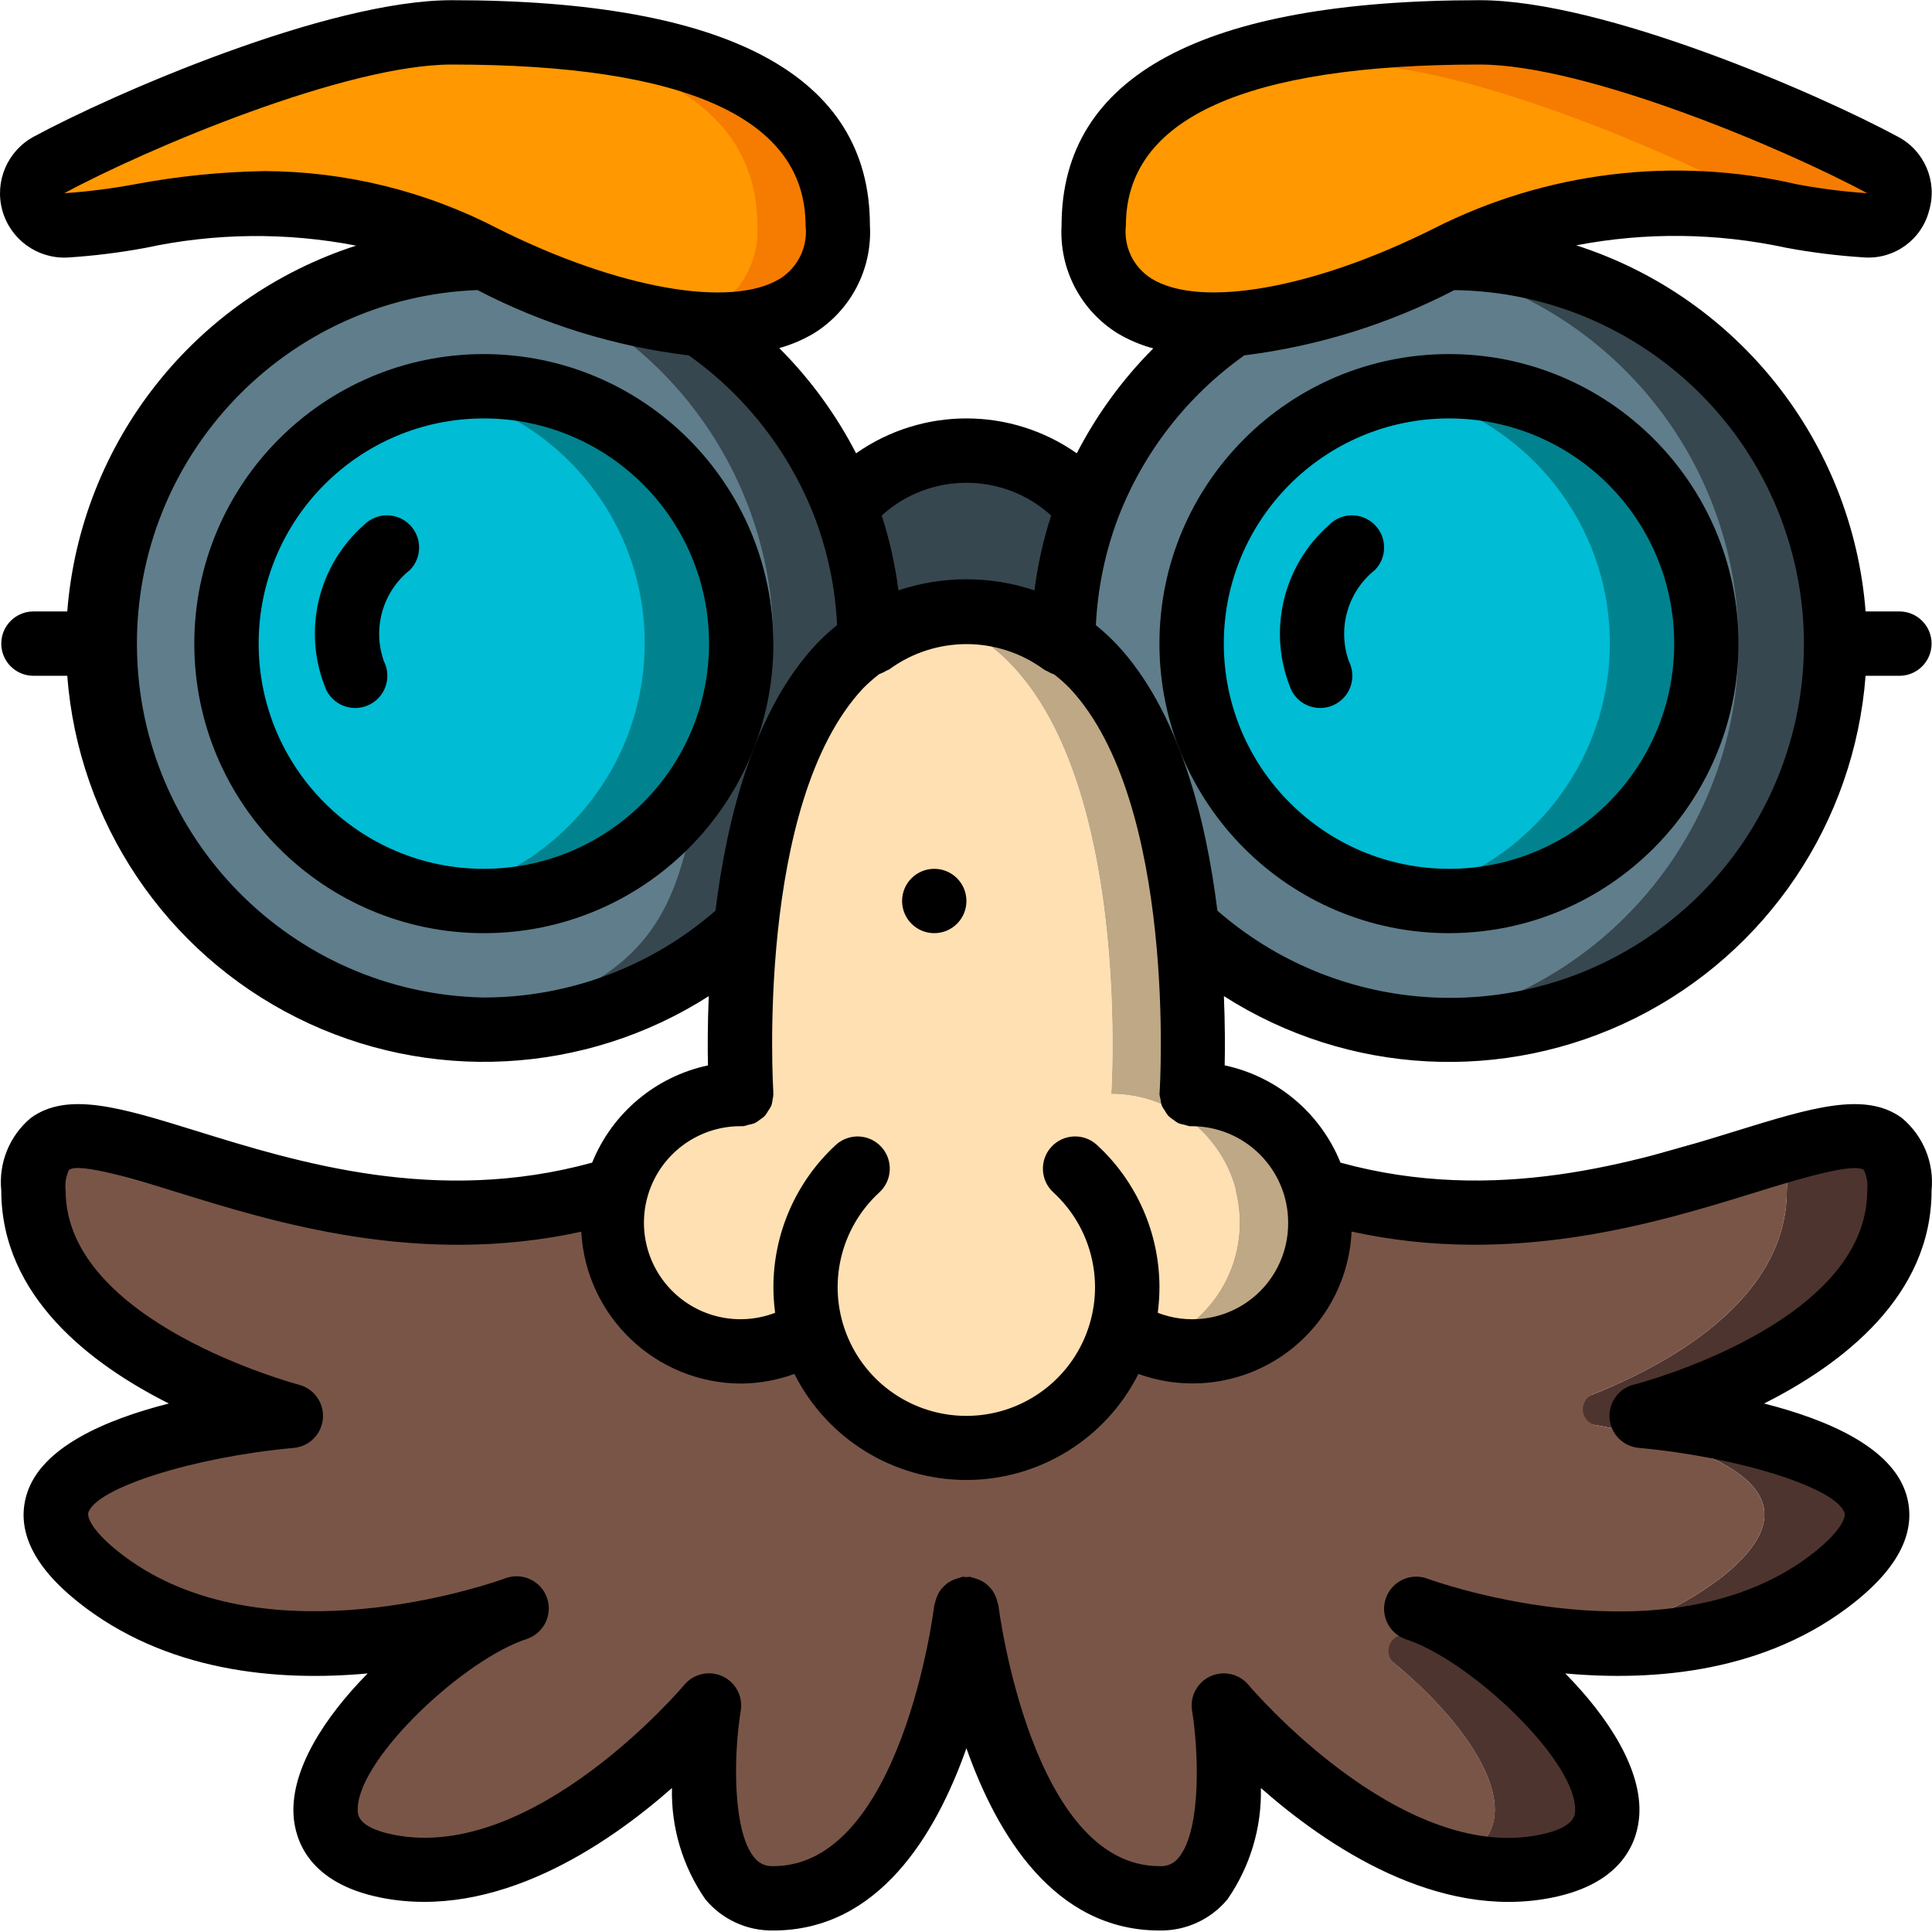 <svg height="504pt" viewBox="0 0 504.051 504" width="504pt" xmlns="http://www.w3.org/2000/svg"><path d="m226.957 167.895c14.922-11.191 35.438-11.191 50.359 0l6.547-35.84c-7.965-9.219-19.543-14.52-31.727-14.52-12.184 0-23.762 5.301-31.727 14.52zm0 0" fill="#37474f"/><path d="m226.957 166.973v.922l-13.348 30.469-18.969 43.477c-18.598 17.254-43.039 26.82-68.406 26.777-4.184.016-8.363-.266-12.504-.84-50.426-6.211-88.285-49.078-88.215-99.883 0-2.855.082-5.625.332-8.395 3.777-44.887 36.875-81.82 81.082-90.48h.086c6.328-1.254 12.766-1.871 19.219-1.848l56.406 17.293c27.488 18.496 44.07 49.375 44.316 82.508zm0 0" fill="#37474f"/><path d="m478.758 167.895c0 55.625-45.094 100.723-100.719 100.723-4.238.016-8.477-.262-12.676-.84-20.848-2.551-40.355-11.629-55.73-25.938l-15.359-35.25-16.957-38.695v-.922c.246-33.133 16.828-64.012 44.316-82.508l50.277-15.527 5.793-1.766h.336c52.379-.008 96.02 40.133 100.387 92.328.25 2.77.332 5.539.332 8.395zm0 0" fill="#37474f"/><path d="m201.777 166.973v.922l-13.348 30.469-.703 1.609c-15.027 13.934 2.516 59.73-73.996 67.805-50.426-6.211-88.285-49.078-88.215-99.883 0-2.855.082-5.625.332-8.395 3.777-44.887 36.875-81.82 81.082-90.48h.086l50.441 15.445c27.488 18.496 44.074 49.375 44.32 82.508zm0 0" fill="#607d8b"/><path d="m453.578 167.895c.066 50.805-37.789 93.672-88.215 99.883-20.848-2.551-40.355-11.629-55.73-25.938l-15.359-35.25-16.957-38.695v-.922c.246-33.133 16.828-64.012 44.316-82.508l50.277-15.527c44.32 8.594 77.535 45.578 81.332 90.562.254 2.77.336 5.539.336 8.395zm0 0" fill="#607d8b"/><path d="m104.578 315.617c-37.938 3.863-70.922-8.391-93.418-15.105 9.066-13.598 45.074 10.66 93.418 15.105zm0 0" fill="#795548"/><path d="m370.316 315.617c-12.891 1.355-25.906.957-38.695-1.172-5.582-.957-11.105-2.246-16.535-3.863h29.379c5.43 1.617 10.949 2.906 16.535 3.863 3.105.504 6.211.922 9.316 1.172zm0 0" fill="#795548"/><path d="m403.219 486.844c-8.262 1.551-16.766 1.148-24.844-1.172 32.734-10.914-11.668-55.734-36.344-65.305 14.266 4.66 29.078 7.426 44.066 8.227 24.676 17.293 51.031 51.453 17.121 58.25zm0 0" fill="#4e342e"/><path d="m478.758 411.305c-21.484 17.207-49.52 18.969-71.762 16.617 15.418-1.41 30.117-7.172 42.387-16.617 41.969-33.574-50.359-41.969-50.359-41.969s67.145-16.785 67.145-58.754c.281-3.531-.574-7.059-2.434-10.07 19.977-5.961 31.812-7.555 31.812 10.07 0 41.969-67.148 58.754-67.148 58.754s92.328 8.395 50.359 41.969zm0 0" fill="#4e342e"/><g fill="#795548"><path d="m449.383 411.305c-12.27 9.445-26.969 15.207-42.387 16.617-12.098-1.25-24.027-3.781-35.59-7.555 5.211 2.141 10.145 4.902 14.691 8.227-6.395-.32-12.762-1.02-19.07-2.09-1.84-.262-3.633.719-4.406 2.402-.773 1.688-.348 3.684 1.047 4.91 20.984 17.188 38.93 43.789 14.73 51.855-32.254-8.562-59.113-40.793-59.113-40.793 1.336 8.914 1.617 17.961.84 26.941-1.262 12.004-5.625 23.418-17.629 23.418-6.359.023-12.582-1.848-17.875-5.371-26.609-17.207-32.484-70.168-32.484-70.168-2.152 17.145-7.113 33.82-14.688 49.352-7.723 14.352-19.055 26.188-35.672 26.188-4.469.125-8.73-1.867-11.5-5.371-10.66-13.012-5.289-44.988-5.289-44.988-8.895 10.215-19.051 19.27-30.215 26.941-15.191 10.324-34.496 18.887-53.719 15.023-1.531-.309-3.043-.703-4.531-1.172-32.734-10.914 11.664-55.734 36.344-65.305-14.266 4.66-29.082 7.426-44.066 8.227-6.973.398-13.969.176-20.898-.672-15.422-1.41-30.121-7.172-42.387-16.617-41.969-33.574 50.359-41.969 50.359-41.969s-67.148-16.785-67.148-58.754c-.277-3.531.574-7.059 2.434-10.07 22.496 6.715 55.48 18.969 93.418 15.105 12.895 1.355 25.91.957 38.695-1.172 5.586-.957 11.105-2.246 16.535-3.863h155.277c5.43 1.617 10.953 2.906 16.535 3.863 12.789 2.129 25.805 2.527 38.695 1.172 37.938 3.863 70.926-8.391 93.418-15.105 1.859 3.012 2.715 6.539 2.434 10.07 0 28.422-30.793 45.324-50.68 53.223-1.688.727-2.711 2.469-2.52 4.297.195 1.828 1.555 3.32 3.359 3.68 24.469 4.406 63.035 15.535 33.055 39.523zm0 0"/><path d="m159.809 310.582c-5.43 1.617-10.949 2.906-16.535 3.863-12.785 2.129-25.801 2.527-38.695 1.172 3.105-.25 6.215-.668 9.32-1.172 5.582-.957 11.105-2.246 16.535-3.863zm0 0"/><path d="m406.996 427.922c-6.934.848-13.926 1.07-20.898.672-4.547-3.324-9.48-6.086-14.691-8.227 11.562 3.773 23.492 6.305 35.59 7.555zm0 0"/><path d="m463.734 300.512c-22.492 6.715-55.48 18.969-93.418 15.105 48.348-4.445 84.355-28.703 93.418-15.105zm0 0"/></g><path d="m193.383 167.895c-.016 35.43-27.559 64.754-62.922 66.98-35.359 2.23-66.371-23.398-70.836-58.547-4.469-35.148 19.141-67.719 53.938-74.406 4.18-.777 8.422-1.172 12.672-1.176 17.824-.047 34.93 7.012 47.531 19.617 12.605 12.602 19.664 29.707 19.617 47.531zm0 0" fill="#00838f"/><path d="m445.188 167.895c-.051 37.062-30.086 67.098-67.148 67.148-3.398 0-6.797-.25-10.156-.758-.789-.098-1.574-.238-2.352-.418h-.082l-2.266-.504c-2.773-.605-5.496-1.418-8.145-2.434-.754-.254-1.508-.504-2.266-.84-8.301-3.395-15.832-8.418-22.156-14.773-.59-.586-1.176-1.176-1.766-1.844-3.816-4.113-7.117-8.68-9.82-13.598-.754-1.43-1.426-2.855-2.098-4.281-8.539-18.723-8.008-40.332 1.445-58.609 9.449-18.281 26.773-31.207 46.984-35.062 4.18-.777 8.422-1.172 12.676-1.176 31.129.043 58.168 21.422 65.383 51.703.422 1.934.84 3.863 1.094 5.875.082.84.25 1.766.336 2.77.234 2.262.348 4.531.336 6.801zm0 0" fill="#00838f"/><path d="m168.203 167.895c-.059 32.156-22.836 59.785-54.391 65.973-31.707-5.949-54.707-33.605-54.766-65.867-.062-32.262 22.828-60.008 54.516-66.078 31.746 5.926 54.73 33.68 54.641 65.973zm0 0" fill="#00bcd4"/><path d="m420.004 167.895c-.062 32.18-22.883 59.82-54.473 65.973h-.082l-2.266-.504c-2.773-.605-5.496-1.418-8.145-2.434-.754-.254-1.508-.504-2.266-.84-8.301-3.395-15.832-8.418-22.156-14.773-.59-.586-1.176-1.176-1.766-1.844-3.816-4.113-7.117-8.68-9.82-13.598-.754-1.43-1.426-2.855-2.098-4.281-8.539-18.723-8.008-40.332 1.445-58.609 9.449-18.281 26.773-31.207 46.984-35.062 26.035 4.965 46.738 24.746 52.879 50.527.422 1.934.84 3.863 1.094 5.875.082.84.25 1.766.332 2.77.238 2.262.352 4.531.336 6.801zm0 0" fill="#00bcd4"/><path d="m190.695 347.094c.52 1.859 1.164 3.684 1.934 5.457-3.312-.086-6.59-.652-9.738-1.68 2.754-.914 5.379-2.188 7.805-3.777zm0 0" fill="#bfa885"/><path d="m344.465 318.977c0 18.543-15.031 33.574-33.574 33.574-3.566.008-7.109-.559-10.492-1.68 15.672-5.148 25.277-20.922 22.668-37.207-2.609-16.289-16.664-28.266-33.16-28.262 0 0 7.473-112.305-48.262-124.727 3.441-.785 6.961-1.18 10.492-1.176 67.148 0 58.754 125.902 58.754 125.902 18.543 0 33.574 15.031 33.574 33.574zm0 0" fill="#bfa885"/><path d="m323.48 318.977c0 14.5-9.309 27.363-23.082 31.895-2.754-.914-5.379-2.188-7.805-3.777-5.043 18.16-21.609 30.707-40.457 30.637-3.516.023-7.016-.426-10.406-1.344h-.168c-14.438-3.801-25.793-14.938-29.883-29.293-5.441 3.555-11.797 5.453-18.297 5.457h-.754c-.77-1.773-1.414-3.598-1.934-5.457-2.426 1.59-5.051 2.863-7.805 3.777-15.668-5.148-25.277-20.922-22.668-37.207 2.609-16.289 16.664-28.266 33.16-28.262 0 0-7.469-112.305 48.262-124.727 55.734 12.422 48.262 124.727 48.262 124.727 18.543 0 33.574 15.031 33.574 33.574zm0 0" fill="#ffe0b2"/><path d="m300.398 350.871c-3.148 1.027-6.426 1.594-9.734 1.68.766-1.773 1.41-3.598 1.93-5.457 2.426 1.59 5.051 2.863 7.805 3.777zm0 0" fill="#bfa885"/><path d="m218.562 58.781c0 21.066-17.457 28.453-42.387 25.012h-.082c-17.398-2.848-34.23-8.457-49.859-16.621-20.691-10.922-44.086-15.672-67.398-13.68-16.285 1.09-29.883 4.785-41.715 5.289-2.02.141-4.012-.523-5.539-1.848-2.203-1.746-3.387-4.48-3.148-7.281.234-2.801 1.859-5.301 4.32-6.652.789-.441 1.602-.836 2.438-1.176 20.309-10.66 66.391-30.383 96.27-33.07 2.121-.23 4.25-.344 6.379-.336 54.223 0 94.094 10.914 99.969 42.051.516 2.742.77 5.523.754 8.312zm0 0" fill="#f57c00"/><path d="m197.578 58.781c.812 12.754-8.672 23.84-21.402 25.012h-.082c-17.398-2.848-34.23-8.457-49.859-16.621-20.691-10.922-44.086-15.672-67.398-13.68-15.836-.934-31.723.223-47.254 3.441-2.203-1.746-3.387-4.48-3.148-7.281.234-2.801 1.859-5.301 4.32-6.652.789-.441 1.602-.836 2.438-1.176 20.309-10.66 66.391-30.383 96.27-33.07 46.668 1.848 79.992 13.43 85.363 41.715.516 2.742.77 5.523.754 8.312zm0 0" fill="#ff9801"/><path d="m486.816 58.781c-7.723-.336-16.113-2.016-25.598-3.441-24.086-4.832-49.055-2.527-71.848 6.629-3.777 1.512-7.641 3.191-11.668 5.203-16.684 8.844-34.824 14.617-53.551 17.039-22.996 2.266-38.777-5.371-38.777-25.43 0-3.047.309-6.086.922-9.066 3.629-14.508 14.48-26.117 28.707-30.719h.168c22.746-8.031 46.824-11.621 70.926-10.578 29.375 0 81.164 22.16 102.816 33.406.758.422 1.512.84 2.184 1.176 3.438 1.848 5.145 5.824 4.125 9.59-1.023 3.766-4.504 6.332-8.406 6.191zm0 0" fill="#f57c00"/><path d="m461.219 55.34c-24.086-4.832-49.055-2.527-71.848 6.629-15.789 1.715-31.125 6.324-45.242 13.598-6.488 3.258-13.16 6.145-19.977 8.645-22.996 2.266-38.777-5.371-38.777-25.43 0-3.047.309-6.086.922-9.066 3.629-14.508 14.48-26.117 28.707-30.719h.168c12.391-1.543 24.867-2.273 37.352-2.184 29.375 0 81.164 22.16 102.82 33.406.754.418 1.508.84 2.18 1.176 1.656.844 2.961 2.238 3.695 3.945zm0 0" fill="#ff9801"/><path d="m252.137 235.043c0 4.633-3.758 8.391-8.395 8.391-4.633 0-8.391-3.758-8.391-8.391 0-4.637 3.758-8.395 8.391-8.395 4.637 0 8.395 3.758 8.395 8.395zm0 0"/><path d="m126.234 92.352c-41.719 0-75.539 33.824-75.539 75.543s33.82 75.539 75.539 75.539c41.723 0 75.543-33.82 75.543-75.539-.051-41.699-33.844-75.492-75.543-75.543zm0 134.297c-32.449 0-58.754-26.305-58.754-58.754s26.305-58.754 58.754-58.754 58.754 26.305 58.754 58.754c-.035 32.434-26.32 58.719-58.754 58.754zm0 0"/><path d="m486.727 176.289h8.82c4.637 0 8.395-3.758 8.395-8.395s-3.758-8.395-8.395-8.395h-8.82c-3.453-44.211-33.281-81.949-75.5-95.516 18.121-3.484 36.762-3.266 54.801.637 6.754 1.254 13.582 2.094 20.438 2.52 7.859.488 14.953-4.699 16.863-12.34 2.172-7.527-1.258-15.543-8.203-19.172-20.621-11.145-76.715-35.602-109.055-35.602-72.402 0-109.113 19.766-109.113 58.754-.652 11.348 4.949 22.148 14.605 28.148 2.914 1.734 6.051 3.062 9.324 3.945-8.023 8.043-14.758 17.273-19.961 27.371-17.273-12.141-40.305-12.141-57.578 0-5.223-10.133-11.984-19.395-20.043-27.453 3.172-.883 6.215-2.184 9.047-3.863 9.652-6 15.258-16.801 14.605-28.148 0-38.988-36.715-58.754-109.117-58.754-32.34 0-88.43 24.457-109.062 35.621-6.855 3.723-10.242 11.68-8.176 19.203 2.07 7.523 9.051 12.629 16.848 12.32 6.855-.422 13.68-1.266 20.438-2.516 18.109-3.918 36.828-4.121 55.02-.598-42.137 13.605-71.898 51.297-75.359 95.441h-8.82c-4.637 0-8.395 3.758-8.395 8.395s3.758 8.395 8.395 8.395h8.82c2.91 38.223 25.688 72.109 59.984 89.234 34.297 17.129 75.066 14.98 107.375-5.652-.293 7.293-.305 13.512-.203 18.062-13.656 2.918-24.977 12.426-30.215 25.371-40.449 11.113-76.633 0-103.242-8.266-19.539-6.051-33.656-10.434-43.25-3.359-5.531 4.641-8.398 11.723-7.664 18.902 0 27.598 23.336 45.324 43.723 55.566-16.508 4.195-33.398 11.414-37.098 23.727-2.789 9.234 1.676 18.684 13.312 27.984 22.961 18.363 52.129 20.867 75.648 18.711-11.348 11.523-20.043 25.094-19.332 36.996.395 6.406 3.895 17.727 22.824 21.504 29.855 5.941 58.688-13.43 75.902-28.605-.242 10.371 2.82 20.547 8.738 29.066 4.371 5.25 10.895 8.23 17.727 8.102 27.402 0 42.395-24.98 50.359-47.551 7.965 22.57 22.957 47.551 50.359 47.551 6.832.129 13.355-2.852 17.727-8.102 5.918-8.52 8.98-18.695 8.738-29.066 17.215 15.16 46.047 34.582 75.902 28.605 18.926-3.777 22.418-15.109 22.82-21.504.742-11.875-7.973-25.473-19.305-36.996 23.504 2.137 52.695-.348 75.652-18.711 11.617-9.301 16.098-18.707 13.312-27.984-3.703-12.312-20.582-19.539-37.102-23.727 20.363-10.242 43.699-27.969 43.699-55.566.727-7.195-2.168-14.281-7.723-18.91-9.57-7.059-23.688-2.676-43.242 3.359-26.594 8.234-62.785 19.387-103.242 8.273-5.234-12.949-16.555-22.461-30.215-25.379.102-4.551.094-10.77-.203-18.066 32.309 20.664 73.098 22.824 107.41 5.695 34.309-17.129 57.094-51.027 60-89.266zm-192.984-117.508c0-27.852 31.055-41.969 92.328-41.969 27.539 0 79.418 21.883 101.082 33.574-6.16-.414-12.293-1.195-18.363-2.332-32-7.379-65.574-3.27-94.848 11.605-31.266 15.637-60.828 20.852-73.543 12.992-4.707-2.953-7.297-8.352-6.656-13.871zm-19.504 75.691c-2.055 6.359-3.512 12.895-4.359 19.523-11.516-3.852-23.969-3.852-35.484 0-.848-6.629-2.305-13.164-4.359-19.523 12.531-11.395 31.672-11.395 44.203 0zm-205.238-89.859c-11.355.191-22.68 1.344-33.844 3.441-6.078 1.129-12.219 1.91-18.387 2.332 21.652-11.691 73.531-33.574 101.07-33.574 61.273 0 92.328 14.117 92.328 41.969.645 5.516-1.938 10.914-6.637 13.871-12.734 7.875-42.277 2.645-73.543-12.992-18.84-9.805-39.75-14.965-60.988-15.047zm57.234 215.609c-49.949-.98-90.055-41.516-90.508-91.473-.457-49.953 38.906-91.211 88.828-93.098 17.223 8.941 35.91 14.719 55.172 17.055 14.875 10.574 26.301 25.297 32.859 42.328 3.391 8.973 5.348 18.426 5.801 28.008-1.926 1.562-3.746 3.242-5.457 5.035-16.191 17.332-23.258 45.184-26.262 69.48-16.746 14.605-38.215 22.656-60.434 22.664zm331.719 50.855c10.137-3.141 25.465-7.883 28.301-5.875.805 1.672 1.117 3.539.898 5.379 0 34.891-60.188 50.461-60.793 50.613-4.023.953-6.754 4.691-6.434 8.812.316 4.121 3.59 7.398 7.711 7.723 26.102 2.383 51.652 10.5 53.605 17.012.32 1.074-.836 4.559-7.727 10.074-35.254 28.168-92.23 10.07-100.035 7.402-.402-.152-.797-.293-1.184-.418-4.371-1.547-9.168.742-10.715 5.113-1.547 4.371.746 9.168 5.117 10.715.211.074.754.277 1.602.562 17.066 6.531 43.41 31.945 42.633 44.395-.07 1.055-.262 4.281-9.359 6.102-36.496 7.328-75.457-38.652-75.844-39.121-2.43-2.91-6.504-3.832-9.949-2.25-3.441 1.582-5.398 5.277-4.773 9.012 1.555 9.32 2.719 30.973-3.594 38.418-1.195 1.461-3.031 2.246-4.918 2.098-33.422 0-41.965-67.398-42.016-68.078-.066-.246-.145-.484-.234-.723-.113-.531-.273-1.051-.488-1.551-.203-.512-.461-.996-.766-1.453-.289-.41-.609-.793-.965-1.148-.371-.391-.785-.738-1.23-1.043-.457-.305-.945-.559-1.453-.762-.477-.203-.969-.359-1.469-.473-.277-.102-.555-.188-.84-.258-.32 0-.613.09-.934.09-.316 0-.602-.117-.93-.09-.328.023-.527.199-.84.258-1.047.262-2.043.688-2.953 1.27-.402.281-.777.598-1.117.949-.785.727-1.395 1.625-1.781 2.625-.227.512-.398 1.047-.512 1.594-.09.234-.168.473-.234.715.008.68-8.535 68.078-41.957 68.078-1.895.129-3.73-.676-4.918-2.156-5.734-6.715-5.551-26.539-3.594-38.434.594-3.727-1.371-7.395-4.805-8.961-3.438-1.566-7.492-.648-9.918 2.246-.395.469-39.281 46.441-75.844 39.113-9.09-1.82-9.289-5.035-9.359-6.102-.77-12.48 25.566-37.906 42.633-44.461.84-.285 1.391-.484 1.602-.562 4.371-1.543 6.664-6.34 5.117-10.711-1.547-4.375-6.344-6.664-10.715-5.117-.41.141-.84.285-1.258.445-8.094 2.777-64.75 20.746-99.961-7.43-6.848-5.48-8.047-8.965-7.719-10.07 1.953-6.449 27.496-14.562 53.598-16.914 4.078-.371 7.293-3.629 7.609-7.711s-2.359-7.797-6.332-8.789c-.613-.188-60.793-16.234-60.793-50.648-.219-1.848.09-3.723.891-5.406 2.859-1.98 18.172 2.754 28.316 5.879 25.527 7.922 63.121 19.512 105.32 10.262 1.211 22.184 19.52 39.566 41.734 39.629 4.734-.043 9.426-.895 13.875-2.52 8.527 16.961 25.891 27.668 44.875 27.668 18.984 0 36.348-10.707 44.875-27.668 12.41 4.496 26.223 2.824 37.199-4.508 10.977-7.332 17.816-19.445 18.414-32.633 42.203 9.289 79.816-2.309 105.332-10.207zm-121.883 7.898c.07 8.281-3.969 16.055-10.781 20.762s-15.516 5.734-23.238 2.738c.293-2.227.441-4.469.445-6.715-.027-14.09-5.938-27.531-16.309-37.074-3.414-3.145-8.73-2.926-11.875.488-3.145 3.414-2.926 8.73.488 11.879 10.203 9.355 13.621 24.016 8.602 36.918-5.02 12.902-17.445 21.402-31.289 21.402-13.848 0-26.273-8.5-31.293-21.402-5.02-12.902-1.602-27.562 8.605-36.918 3.414-3.141 3.637-8.453.496-11.867-3.137-3.414-8.449-3.637-11.863-.5-10.359 9.551-16.262 22.988-16.281 37.074.004 2.246.152 4.488.445 6.715-9.457 3.637-20.172 1.254-27.191-6.051-7.023-7.301-8.98-18.102-4.977-27.406 4.004-9.305 13.199-15.305 23.328-15.223h.555c.449-.082.891-.203 1.316-.363.574-.09 1.137-.238 1.68-.445.469-.25.91-.547 1.316-.887.453-.289.879-.617 1.27-.984.336-.41.637-.848.887-1.316.328-.434.609-.898.84-1.387.168-.527.277-1.074.328-1.625.109-.457.18-.918.203-1.387 0-.102-.051-.184-.059-.285-.012-.102.039-.176.039-.27-.051-.754-4.672-75.262 23.402-105.27 1.312-1.328 2.715-2.562 4.195-3.703.094 0 .176-.09.262-.117.531-.188 1.039-.434 1.52-.73.301-.121.594-.262.883-.418 11.992-8.781 28.293-8.781 40.285 0 .363.223.742.422 1.133.586.305.188.617.352.941.496.211.074.41.16.629.227 1.457 1.117 2.832 2.34 4.113 3.652 28.035 29.938 23.504 104.531 23.418 105.277v.285c0 .102-.043.176-.043.27.051.453.141.902.27 1.344.059.57.172 1.129.336 1.68.234.484.516.949.84 1.383.254.469.551.91.891 1.316.391.375.82.707 1.281.992.406.336.84.629 1.301.883.543.207 1.105.355 1.68.445.426.156.863.277 1.309.359h.27c.094 0 .117-.008.219-.008 13.906 0 25.18 11.273 25.18 25.18zm-44.703-150.863c-1.707-1.793-3.531-3.477-5.457-5.035.457-9.582 2.414-19.035 5.801-28.012 6.566-17.059 18.02-31.801 32.93-42.379 19.121-2.383 37.668-8.145 54.773-17.02 40.871.492 76.555 27.797 87.711 67.121 11.156 39.32-4.871 81.301-39.395 103.184-34.523 21.879-79.324 18.457-110.125-8.414-3.004-24.297-10.07-52.148-26.238-69.445zm0 0"/><path d="m453.578 167.895c0-41.719-33.82-75.543-75.539-75.543-41.723 0-75.543 33.824-75.543 75.543s33.82 75.539 75.543 75.539c41.699-.043 75.492-33.84 75.539-75.539zm-134.293 0c0-32.449 26.305-58.754 58.754-58.754 32.449 0 58.754 26.305 58.754 58.754s-26.305 58.754-58.754 58.754c-32.434-.035-58.719-26.32-58.754-58.754zm0 0"/><path d="m95.121 136.781c-12.328 10.746-16.352 28.199-9.973 43.258 1.34 2.684 4.012 4.449 7.008 4.629 2.992.184 5.855-1.246 7.512-3.75 1.652-2.504 1.848-5.699.504-8.383-3.082-8.598-.34-18.207 6.816-23.887 3.18-3.293 3.137-8.527-.102-11.766-3.238-3.238-8.473-3.285-11.766-.102zm0 0"/><path d="m346.922 136.781c-12.34 10.734-16.379 28.191-10.012 43.258 1.34 2.684 4.012 4.449 7.004 4.629 2.996.184 5.859-1.246 7.516-3.75 1.652-2.504 1.844-5.699.504-8.383-3.082-8.598-.34-18.207 6.816-23.887 3.18-3.293 3.137-8.527-.102-11.766-3.238-3.238-8.473-3.285-11.766-.102zm0 0"/></svg>
